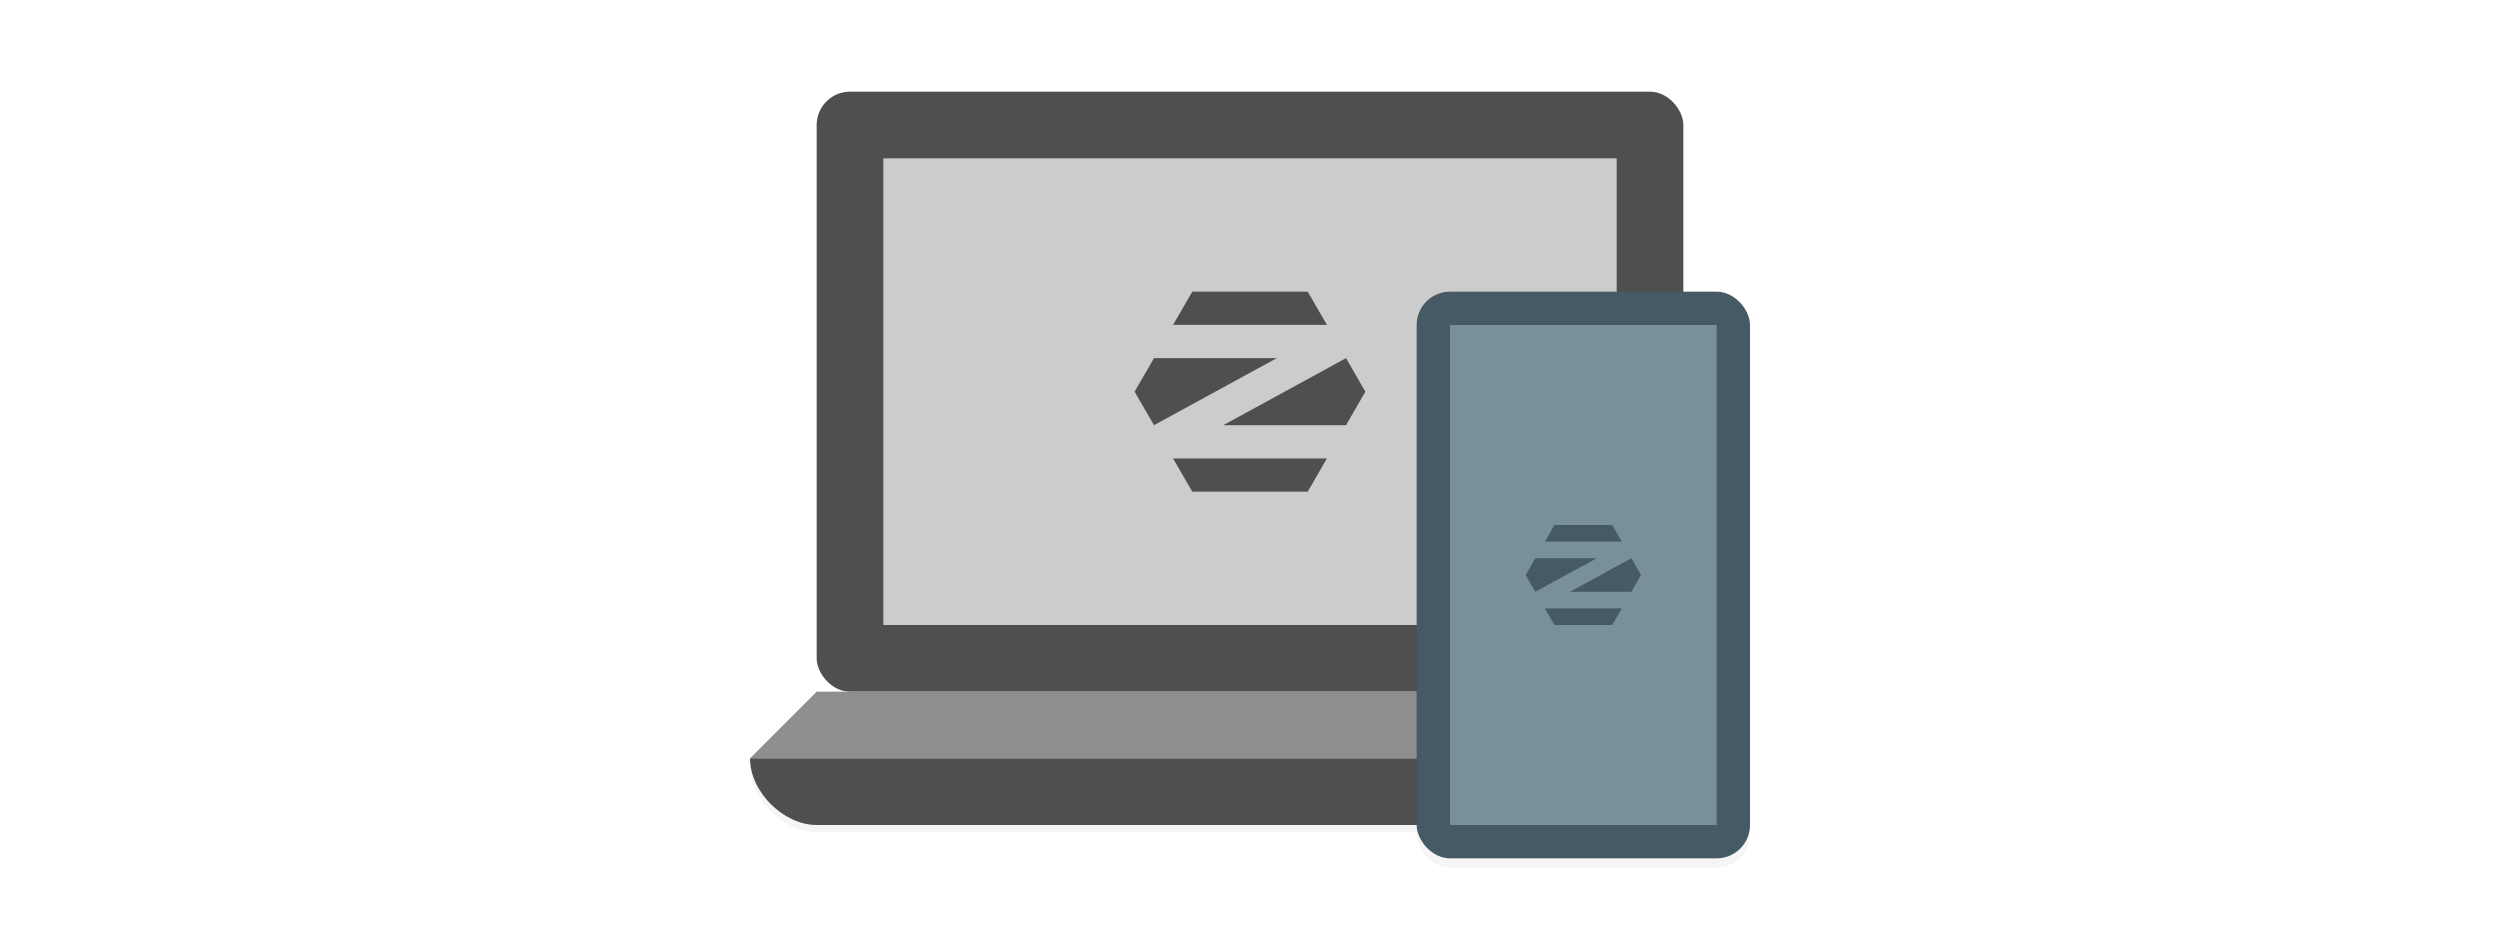 <svg xmlns="http://www.w3.org/2000/svg" width="600" height="224"><defs><filter id="A" x="-.032" width="1.065" y="-.019" height="1.038" color-interpolation-filters="sRGB"><feGaussianBlur stdDeviation=".135"/></filter><filter id="B" x="-.013" width="1.026" y="-.192" height="1.384" color-interpolation-filters="sRGB"><feGaussianBlur stdDeviation=".16"/></filter></defs><path d="M1 24.216h30c0 1-1 2-2 2H3c-1 0-2-1-2-2z" transform="matrix(8 0 0 8 172 -10)" opacity=".2" filter="url(#B)"/><rect width="208" height="144" x="196" y="22" rx="8" fill="#4f4f4f"/><path d="M212 38h176v112H212z" fill="#ccc"/><path d="M196 166l-16 16h240l-16-16z" fill="#8e8e8e"/><path d="M180 182h240c0 8-8 16-16 16H196c-8 0-16-8-16-16z" fill="#4f4f4f"/><rect width="10" height="17" x="21" y="10.276" rx="1" transform="matrix(8 0 0 8 172 -10)" opacity=".2" filter="url(#A)"/><rect rx="8" y="70" x="340" height="136" width="80" fill="#455a64"/><path d="M348 78h64v120h-64z" fill="#78909c"/><path d="M281.538 110.025l4.605 7.975h27.714l4.605-7.975zM327.692 94l-4.645 8.049h-29.472l29.472-16.098zm-55.384 0l4.645-8.049h29.472l-29.472 16.098zm9.23-16.025L286.143 70h27.714l4.605 7.975z" fill="#4f4f4f"/><path d="M370.769 146.012l2.302 3.988h13.857l2.302-3.988zM393.846 138l-2.322 4.025h-14.736l14.736-8.049zm-27.692 0l2.322-4.025h14.736l-14.736 8.049zm4.615-8.012l2.302-3.988h13.857l2.302 3.988z" fill="#455a64"/></svg>
